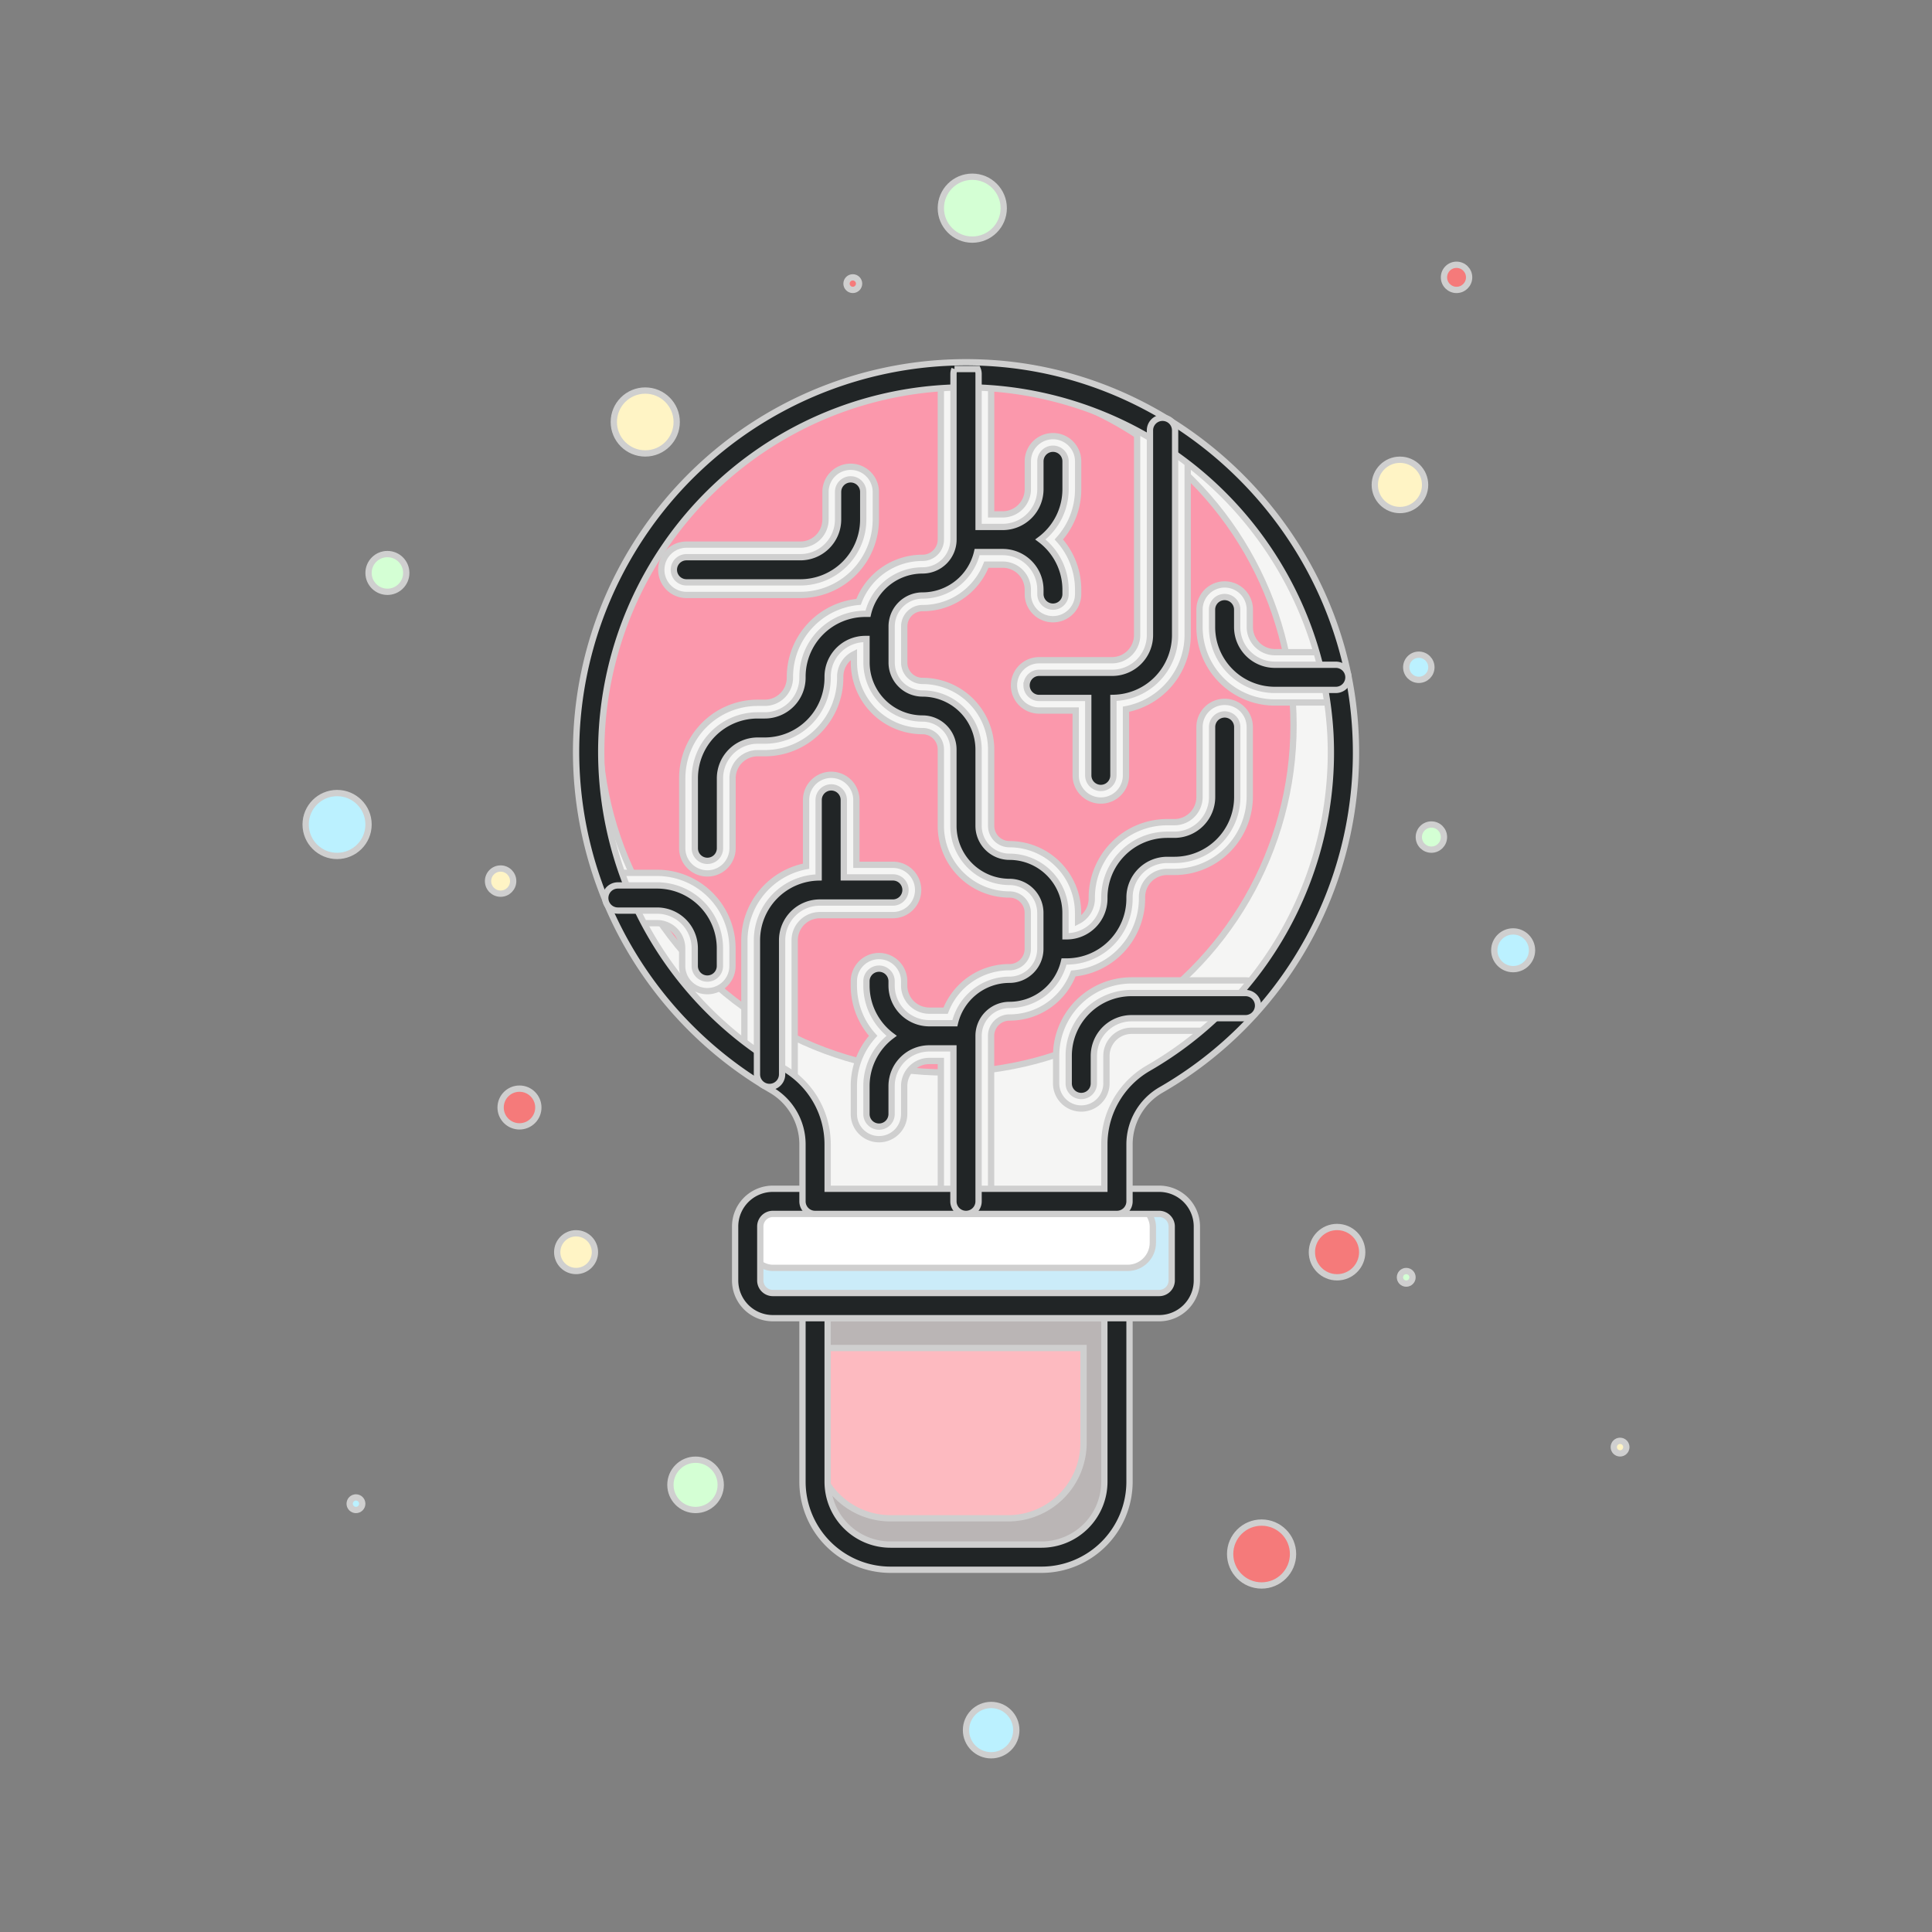 <!DOCTYPE svg PUBLIC "-//W3C//DTD SVG 1.1//EN" "http://www.w3.org/Graphics/SVG/1.1/DTD/svg11.dtd">
<!-- Uploaded to: SVG Repo, www.svgrepo.com, Transformed by: SVG Repo Mixer Tools -->
<svg width="800px" height="800px" viewBox="-25.6 -25.6 307.20 307.20" xmlns="http://www.w3.org/2000/svg" fill="#cfcfcf" stroke="#cfcfcf">
<rect x="-25.6" y="-25.6" width="307.20" height="307.20" fill="#808080" stroke="none"/>
<g id="SVGRepo_bgCarrier" stroke-width="0"/>
<g id="SVGRepo_tracerCarrier" stroke-linecap="round" stroke-linejoin="round"/>
<g id="SVGRepo_iconCarrier"> <defs> <style>.cls-1{fill:#bab5b5;}.cls-2{fill:#fdbac0;}.cls-3{fill:#212526;}.cls-4{fill:#cbecf9;}.cls-5{fill:#ffffff;}.cls-6{fill:#f5f5f4;}.cls-7{fill:#fb98ac;}.cls-8{fill:#d4ffd4;}.cls-9{fill:#f57a7a;}.cls-10{fill:#bbf1ff;}.cls-11{fill:#fff4c5;}</style> </defs> <title>business economic finance interprise company idea</title> <g id="Layer_2" data-name="Layer 2"> <path class="cls-1" d="M104,182h48a0,0,0,0,1,0,0v28a12,12,0,0,1-12,12H116a12,12,0,0,1-12-12V182A0,0,0,0,1,104,182Z"/> <path class="cls-2" d="M104,188.74v15.08a12,12,0,0,0,12,12h18.69a12,12,0,0,0,12-12V188.74Z"/> <path class="cls-3" d="M140,224H116a14,14,0,0,1-14-14V182a2,2,0,0,1,2-2h48a2,2,0,0,1,2,2v28A14,14,0,0,1,140,224Zm-34-40v26a10,10,0,0,0,10,10h24a10,10,0,0,0,10-10V184Z"/> <rect class="cls-4" x="93.29" y="165.42" width="69.42" height="16.58" rx="4" ry="4"/> <rect class="cls-5" x="93.29" y="165.42" width="64.42" height="10.58" rx="4" ry="4"/> <path class="cls-3" d="M158.71,184H97.29a6,6,0,0,1-6-6v-8.58a6,6,0,0,1,6-6h61.42a6,6,0,0,1,6,6V178A6,6,0,0,1,158.71,184ZM97.29,167.42a2,2,0,0,0-2,2V178a2,2,0,0,0,2,2h61.42a2,2,0,0,0,2-2v-8.58a2,2,0,0,0-2-2Z"/> <path class="cls-6" d="M187.93,91.15A60,60,0,0,1,158,146a12,12,0,0,0-6,10.38v9.07H104v-9.07A12,12,0,0,0,98,146a60,60,0,1,1,89.93-54.81Z"/> <circle class="cls-7" cx="124.86" cy="89.71" r="55.22"/> <path class="cls-6" d="M169.13,86a4,4,0,0,0-4,4v11.13a4,4,0,0,1-4,4H160a12,12,0,0,0-12,12v.15a4,4,0,0,1-2.18,3.56v-1.3a10.92,10.92,0,0,0-10.91-10.91,2.91,2.91,0,0,1-2.91-2.91V93.58a10.92,10.92,0,0,0-10.91-10.91,2.91,2.91,0,0,1-2.91-2.91V74a2.91,2.91,0,0,1,2.91-2.91,10.85,10.85,0,0,0,10.15-6.91h2.59a4,4,0,0,1,4,4v.68a4,4,0,0,0,8,0v-.68a11.86,11.86,0,0,0-3.07-8,11.86,11.86,0,0,0,3.07-8V47.75a4,4,0,1,0-8,0v4.44a4,4,0,0,1-4,4H132V33.88h-8V60.19a2.91,2.91,0,0,1-2.91,2.91,10.85,10.85,0,0,0-10.17,7A12,12,0,0,0,100,82v.15a4,4,0,0,1-4,4H94.88a12,12,0,0,0-12,12v11.13a4,4,0,0,0,8,0V98.16a4,4,0,0,1,4-4H96a12,12,0,0,0,12-12V82a4,4,0,0,1,2.18-3.56v1.3a10.92,10.92,0,0,0,10.91,10.91A2.91,2.91,0,0,1,124,93.58v12.14a10.92,10.92,0,0,0,10.91,10.91,2.91,2.91,0,0,1,2.91,2.91v5.74a2.91,2.91,0,0,1-2.91,2.91,10.85,10.85,0,0,0-10.15,6.91h-2.59a4,4,0,0,1-4-4v-.68a4,4,0,0,0-8,0v.68a11.86,11.86,0,0,0,3.07,8,11.86,11.86,0,0,0-3.07,8v4.44a4,4,0,0,0,8,0V147.1a4,4,0,0,1,4-4H124v22.32a3.94,3.94,0,0,0,.05.52h7.89a3.94,3.94,0,0,0,.05-.52V139.1a2.92,2.92,0,0,1,2.91-2.91,10.85,10.85,0,0,0,10.17-7,12,12,0,0,0,10.92-12v-.15a4,4,0,0,1,4-4h1.13a12,12,0,0,0,12-12V90A4,4,0,0,0,169.13,86Z"/> <path class="cls-6" d="M174.71,131a4,4,0,0,0-2.27-.71H154.33a12,12,0,0,0-12,12v4.37a4,4,0,0,0,8,0V142.3a4,4,0,0,1,4-4h15.22C171.24,135.85,172.92,133.4,174.71,131Z"/> <path class="cls-6" d="M186.33,78.1h-9.2a4,4,0,0,1-4-4V71.33a4,4,0,0,0-8,0V74.1a12,12,0,0,0,12,12h9.2Z"/> <path class="cls-6" d="M156,42.38a3.66,3.66,0,0,1-.69-.43,4,4,0,0,0-.1.88V75.38a4,4,0,0,1-4,4H139.63a4,4,0,0,0,0,8h5.81V97.69a4,4,0,1,0,8,0V87.17a12.07,12.07,0,0,0,9.81-11.79V45.92C160.75,44.93,158.49,43.48,156,42.38Z"/> <path class="cls-6" d="M83.55,69a4,4,0,0,1,0-8h18.11a4,4,0,0,0,4-4V52.62a4,4,0,1,1,8,0V57a12,12,0,0,1-12,12Z"/> <path class="cls-6" d="M78.88,113.19H72.64a4,4,0,0,0-1.34.25c.76,2.59,1.41,5.22,2.29,7.75h5.28a4,4,0,0,1,4,4V128a4,4,0,0,0,8,0v-2.77A12,12,0,0,0,78.88,113.19Z"/> <path class="cls-6" d="M116.38,111.91h-5.81V101.6a4,4,0,0,0-8,0v10.53a12.07,12.07,0,0,0-9.81,11.79v20.44l.18.08c2.35,1,4.68,2.05,6.91,3.3a4,4,0,0,0,.91-2.51V123.91a4,4,0,0,1,4-4h11.63a4,4,0,0,0,0-8Z"/> <path class="cls-3" d="M152,167.42H104a2,2,0,0,1-2-2v-9.07a10,10,0,0,0-5-8.65A62.21,62.21,0,0,1,66,94a62,62,0,0,1,64.94-61.93c31.62,1.46,57.53,27.37,59,59h0A61.88,61.88,0,0,1,159,147.71a10,10,0,0,0-5,8.65v9.07A2,2,0,0,1,152,167.42Zm-46-4h44v-7.07a14,14,0,0,1,7-12.11,57.9,57.9,0,0,0,28.95-53h0a58.36,58.36,0,0,0-55.18-55.18A58,58,0,0,0,70,94a58.2,58.2,0,0,0,29,50.24,14,14,0,0,1,7,12.12Z"/> <path class="cls-3" d="M169.13,88a2,2,0,0,0-2,2v11.13a6,6,0,0,1-6,6H160a10,10,0,0,0-10,10v.15a6,6,0,0,1-6,6h-.18v-3.74a8.92,8.92,0,0,0-8.91-8.91,4.92,4.92,0,0,1-4.91-4.91V93.58a8.92,8.92,0,0,0-8.91-8.91,4.92,4.92,0,0,1-4.91-4.91V74a4.92,4.92,0,0,1,4.91-4.91,8.92,8.92,0,0,0,8.68-6.91h4.06a6,6,0,0,1,6,6v.68a2,2,0,0,0,4,0v-.68a10,10,0,0,0-4-8,10,10,0,0,0,4-8V47.75a2,2,0,1,0-4,0v4.44a6,6,0,0,1-6,6H130V33.87a2,2,0,0,0-.16-.79h-3.67a2,2,0,0,0-.16.79V60.19a4.92,4.92,0,0,1-4.91,4.91A8.92,8.92,0,0,0,112.41,72H112a10,10,0,0,0-10,10v.15a6,6,0,0,1-6,6H94.88a10,10,0,0,0-10,10v11.13a2,2,0,0,0,4,0V98.16a6,6,0,0,1,6-6H96a10,10,0,0,0,10-10V82a6,6,0,0,1,6-6h.18v3.74a8.92,8.92,0,0,0,8.91,8.91A4.92,4.92,0,0,1,126,93.58v12.14a8.92,8.92,0,0,0,8.91,8.91,4.92,4.92,0,0,1,4.91,4.91v5.74a4.92,4.92,0,0,1-4.91,4.91,8.92,8.92,0,0,0-8.68,6.91h-4.06a6,6,0,0,1-6-6v-.68a2,2,0,0,0-4,0v.68a10,10,0,0,0,4,8,10,10,0,0,0-4,8v4.44a2,2,0,0,0,4,0V147.1a6,6,0,0,1,6-6H126v24.32a2,2,0,1,0,4,0V139.1a4.92,4.92,0,0,1,4.91-4.91,8.92,8.92,0,0,0,8.68-6.91H144a10,10,0,0,0,10-10v-.15a6,6,0,0,1,6-6h1.13a10,10,0,0,0,10-10V90A2,2,0,0,0,169.13,88Z"/> <path class="cls-3" d="M172.45,132.3H154.33a10,10,0,0,0-10,10v4.37a2,2,0,0,0,4,0V142.3a6,6,0,0,1,6-6h18.11a2,2,0,0,0,0-4Z"/> <path class="cls-3" d="M186.81,80.1h-9.69a6,6,0,0,1-6-6V71.33a2,2,0,0,0-4,0V74.1a10,10,0,0,0,10,10h9.69a2,2,0,0,0,0-4Z"/> <path class="cls-3" d="M137.63,83.38a2,2,0,0,0,2,2h7.81V97.69a2,2,0,0,0,4,0V85.37a10,10,0,0,0,9.81-10V42.83a2,2,0,1,0-4,0V75.38a6,6,0,0,1-6,6H139.63A2,2,0,0,0,137.63,83.38Z"/> <path class="cls-3" d="M83.55,67h18.11a10,10,0,0,0,10-10V52.62a2,2,0,1,0-4,0V57a6,6,0,0,1-6,6H83.55a2,2,0,0,0,0,4Z"/> <path class="cls-3" d="M78.88,115.19H72.64a2,2,0,0,0,0,4h6.23a6,6,0,0,1,6,6V128a2,2,0,0,0,4,0v-2.77A10,10,0,0,0,78.88,115.19Z"/> <path class="cls-3" d="M118.38,115.91a2,2,0,0,0-2-2h-7.81V101.6a2,2,0,0,0-4,0v12.32a10,10,0,0,0-9.81,10v21.31a2,2,0,0,0,4,0V123.91a6,6,0,0,1,6-6h11.63A2,2,0,0,0,118.38,115.91Z"/> <circle class="cls-8" cx="129" cy="7.5" r="5"/> <circle class="cls-8" cx="85" cy="210.5" r="4"/> <circle class="cls-8" cx="36" cy="65.5" r="3"/> <circle class="cls-8" cx="202" cy="107.5" r="2"/> <circle class="cls-8" cx="198" cy="177.5" r="1"/> <circle class="cls-9" cx="175" cy="221.5" r="5"/> <circle class="cls-9" cx="187" cy="173.5" r="4"/> <circle class="cls-9" cx="57" cy="150.5" r="3"/> <circle class="cls-9" cx="206" cy="18.5" r="2"/> <circle class="cls-9" cx="110" cy="19.5" r="1"/> <circle class="cls-10" cx="28" cy="105.5" r="5"/> <circle class="cls-10" cx="132" cy="249.5" r="4"/> <circle class="cls-10" cx="215" cy="125.5" r="3"/> <circle class="cls-10" cx="200" cy="80.5" r="2"/> <circle class="cls-10" cx="31" cy="213.5" r="1"/> <circle class="cls-11" cx="77" cy="41.5" r="5"/> <circle class="cls-11" cx="197" cy="51.5" r="4"/> <circle class="cls-11" cx="66" cy="173.5" r="3"/> <circle class="cls-11" cx="54" cy="114.5" r="2"/> <circle class="cls-11" cx="232" cy="204.5" r="1"/> </g> </g>
</svg>